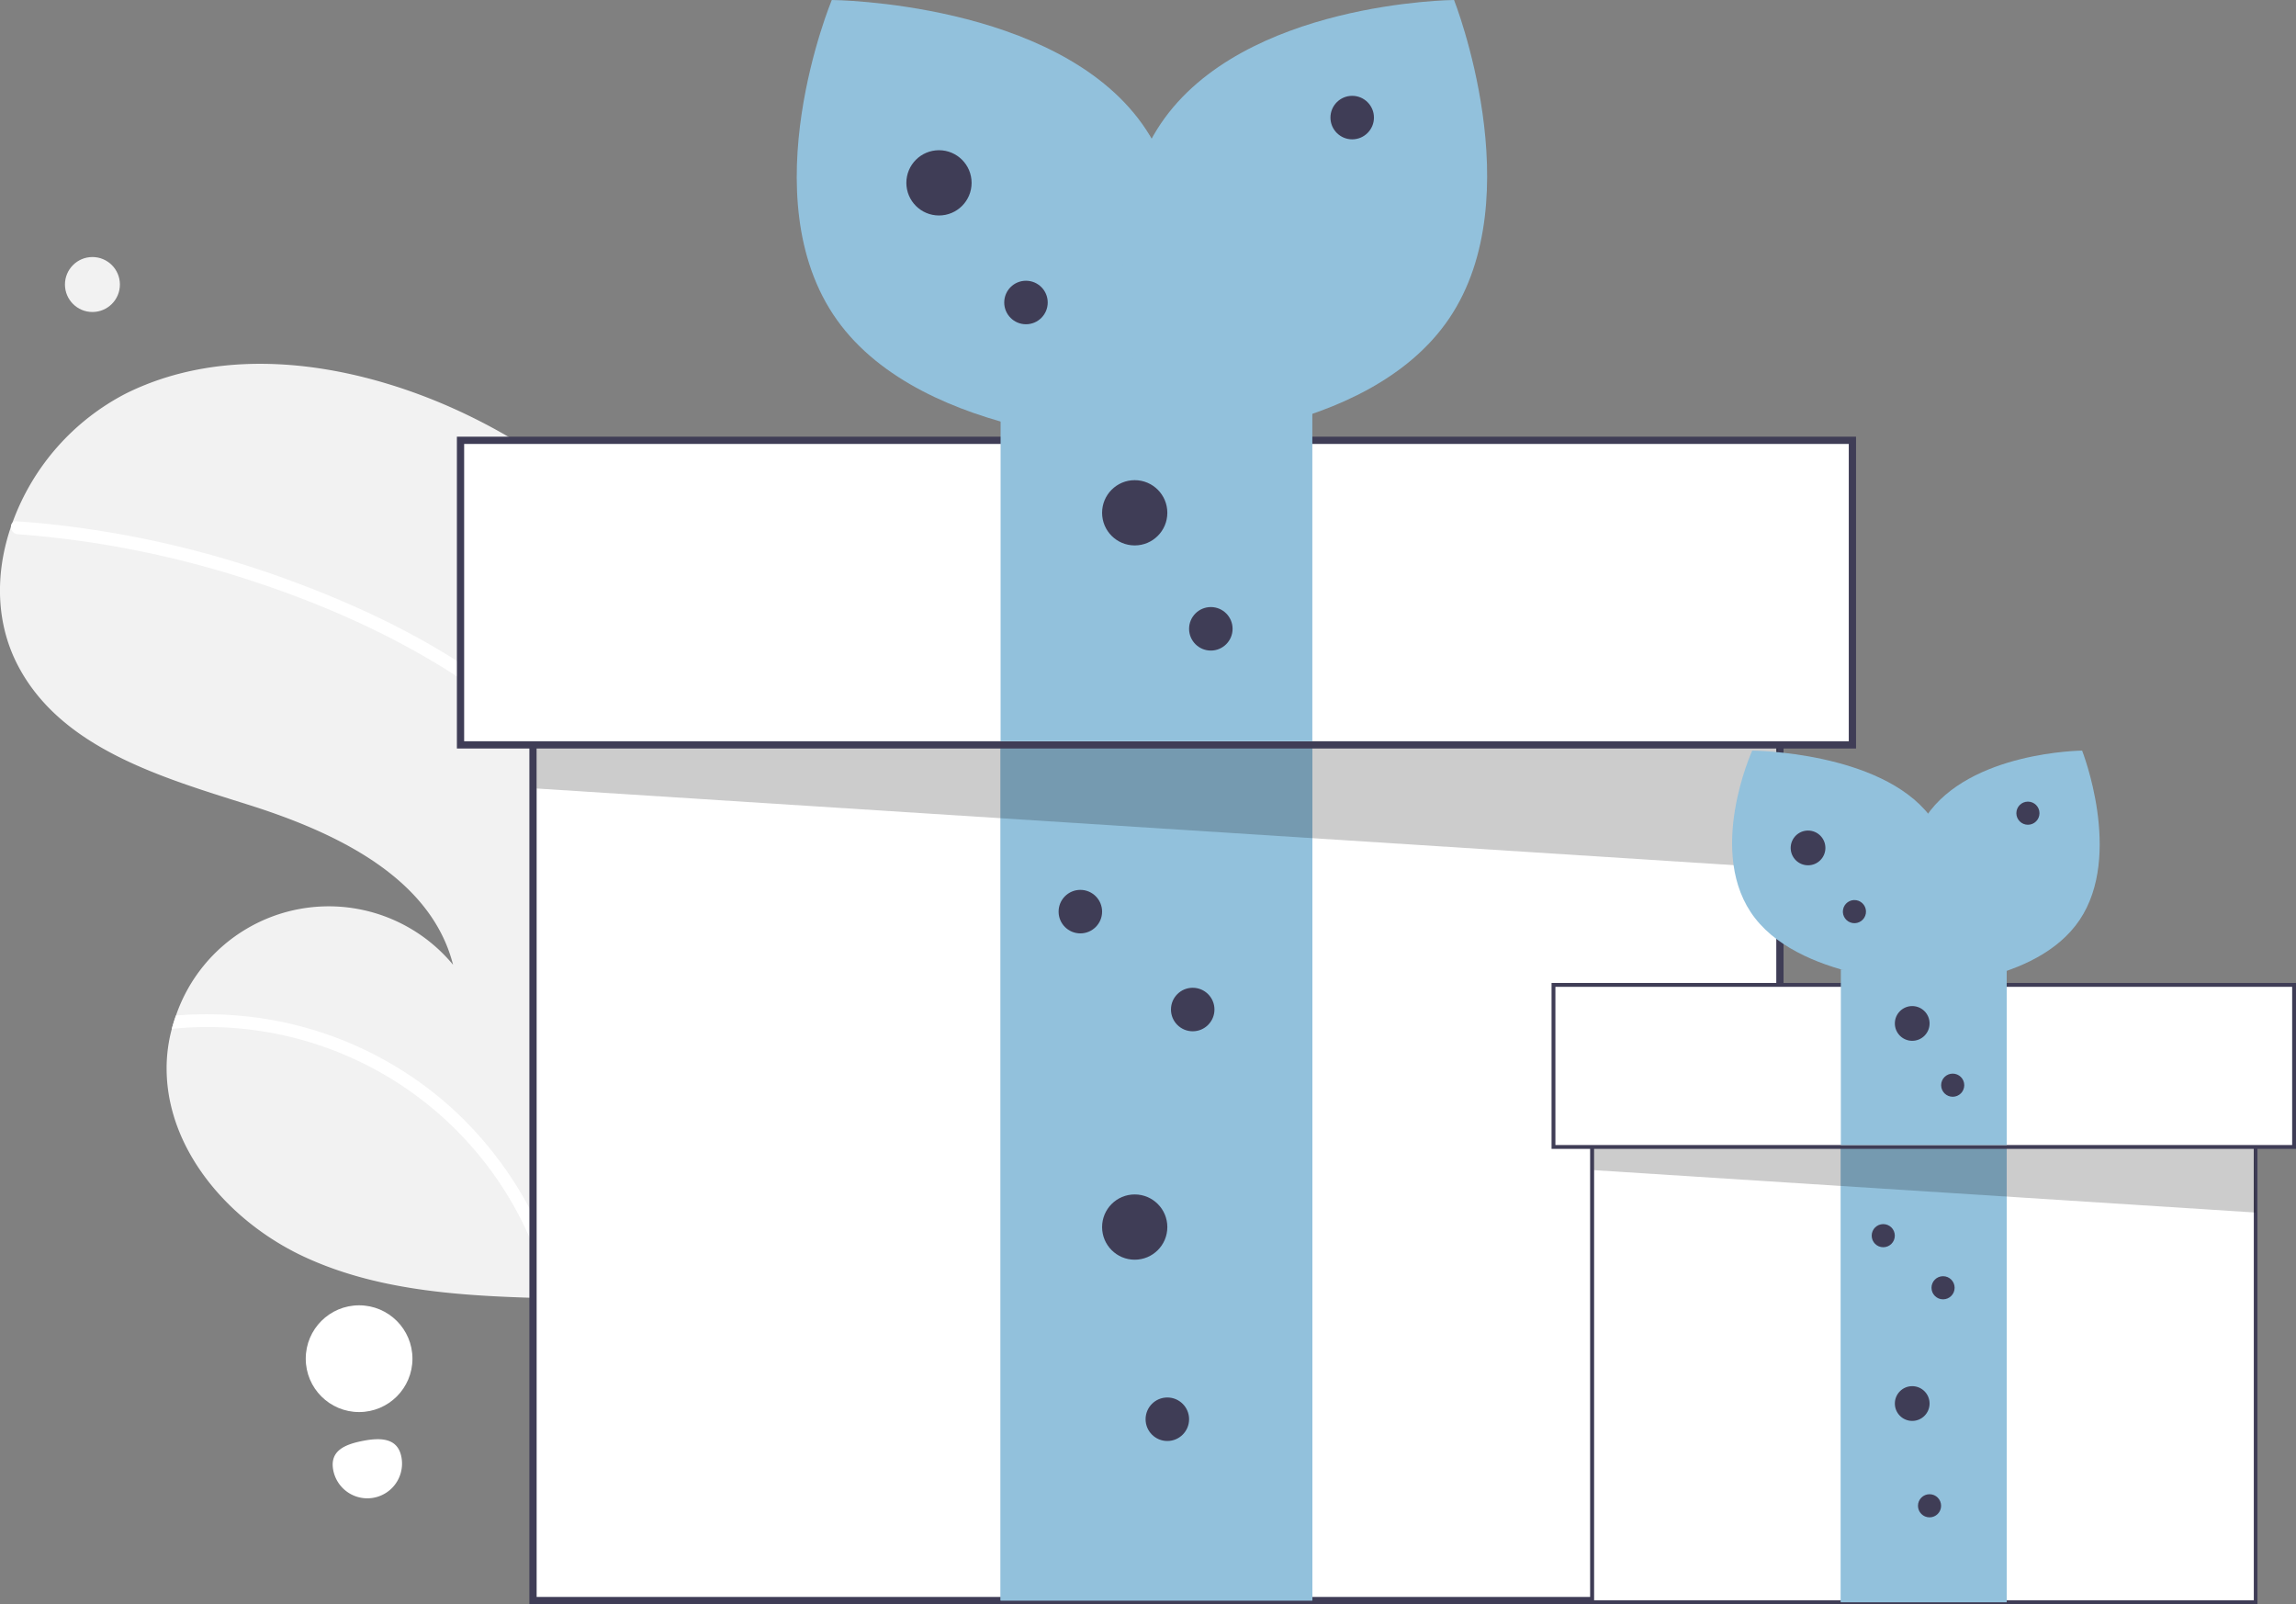 <svg id="Layer_1" data-name="Layer 1" xmlns="http://www.w3.org/2000/svg" viewBox="0 0 633.43 442.43"><rect x="0" y="0" width="633.43" height="442.43" fill="#808080" stroke="none"/><defs><style>.cls-1{fill:#f2f2f2;}.cls-2{fill:#fff;}.cls-3{fill:#3f3d56;}.cls-4{fill:#92c1dc;}.cls-5{isolation:isolate;opacity:0.2;}</style></defs><path class="cls-1" d="M144.78,136.52q2,1.26,4,2.56a336,336,0,0,1,23.45,109.5q.31,6.51.31,13a326.14,326.14,0,0,1-14,95.84q-.74,2.46-1.52,4.89c-.37,1.16-.75,2.34-1.16,3.49-.43.6-.86,1.18-1.29,1.76l-.09.09c-.17.24-.35.47-.5.7-.75,1-1.5,2-2.24,3l.62,0,1.57.1h0c-.53,0-1.07,0-1.6-.06-.19,0-.4,0-.6,0l-.54,0c-22.6-.61-45.73-1.74-66.29-11C63.32,350.74,45.06,329.81,46,306.23a42.2,42.2,0,0,1,1.4-9.14c.33-1.25.72-2.47,1.15-3.69a44.55,44.55,0,0,1,76.44-14c-6.17-24.25-32.66-36.62-56.51-44.14S17.74,219.89,5.55,198c-6.81-12.15-7-26.32-2.53-39.4.13-.39.27-.79.43-1.18a65,65,0,0,1,31.35-35.6c27.28-13.5,60.42-8.74,88.38,3.32A161.51,161.51,0,0,1,144.78,136.52Z" transform="translate(0 -13.32)"/><path class="cls-2" d="M66.59,293.5a100.33,100.33,0,0,1,57.73,25.15,102.69,102.69,0,0,1,29.19,45.79c.31,1,.6,2,.87,3,.54-1,1.07-2.08,1.59-3.13.34-.67.68-1.35,1-2-.37,1.16-.75,2.34-1.16,3.49-.43.6-.86,1.18-1.29,1.76l-.09.09c-.17.24-.35.47-.5.7-.75,1-1.5,2-2.24,3l.62,0,1.57.1h0c-.53,0-1.07,0-1.6-.06-.19,0-.4,0-.6,0-.06-.3-.14-.61-.23-.91A96.92,96.92,0,0,0,47.39,297.09c.33-1.25.72-2.47,1.15-3.69A102.65,102.65,0,0,1,66.59,293.5Z" transform="translate(0 -13.32)"/><path class="cls-2" d="M137.84,203.82a110.56,110.56,0,0,1,22.6,22.76,91.51,91.51,0,0,1,8.64,14.67c1.14,2.38,2.18,4.84,3.12,7.33q.31,6.51.31,13a96,96,0,0,0-2.91-9.67c-.59-1.74-1.25-3.44-1.95-5.13-7.87-18.88-22.11-33.79-38.91-45.13-18-12.13-38.3-21.24-58.86-28a271.55,271.55,0,0,0-65.07-13,2,2,0,0,1-1.79-2,1.62,1.62,0,0,1,.43-1.18,1.37,1.37,0,0,1,1.19-.38c2.73.2,5.46.42,8.18.7A275.51,275.51,0,0,1,79.19,173.1C99.85,180.64,120.3,190.42,137.84,203.82Z" transform="translate(0 -13.32)"/><circle class="cls-1" cx="25.5" cy="78.47" r="7.58"/><rect class="cls-2" x="147.05" y="148.43" width="344" height="293"/><path class="cls-3" d="M492.05,455.76h-346v-295h346Zm-344-2h342v-291h-342Z" transform="translate(0 -13.32)"/><rect class="cls-4" x="276.05" y="205.43" width="86" height="236"/><rect class="cls-4" x="276.05" y="205.43" width="86" height="236"/><polygon class="cls-5" points="148.05 169.93 148.05 217.47 491.05 239.43 490.04 180.77 148.05 169.93"/><rect class="cls-2" x="127.05" y="121.43" width="384" height="84"/><path class="cls-3" d="M512.05,219.76h-386v-86h386Zm-384-2h382v-82h-382Z" transform="translate(0 -13.32)"/><rect class="cls-4" x="276.05" y="113.43" width="86" height="91"/><path class="cls-4" d="M315.16,47.57c24,33.81,1.39,88.19,1.39,88.19s-61.63-.44-85.68-34.25-1.39-88.19-1.39-88.19S291.12,13.76,315.16,47.57Z" transform="translate(0 -13.32)"/><path class="cls-4" d="M320.25,47.41c-22.7,33.65-1.31,87.78-1.31,87.78s58.2-.44,80.9-34.09,1.31-87.78,1.31-87.78S343,13.76,320.25,47.41Z" transform="translate(0 -13.32)"/><circle class="cls-3" cx="259.05" cy="50.43" r="9"/><circle class="cls-3" cx="313.05" cy="141.43" r="9"/><circle class="cls-3" cx="313.05" cy="338.43" r="9"/><circle class="cls-3" cx="283.05" cy="83.43" r="6"/><circle class="cls-3" cx="373.05" cy="32.43" r="6"/><circle class="cls-3" cx="334.05" cy="173.43" r="6"/><circle class="cls-3" cx="298.05" cy="251.43" r="6"/><circle class="cls-3" cx="329.05" cy="278.43" r="6"/><circle class="cls-3" cx="322.05" cy="391.43" r="6"/><rect class="cls-2" x="439.22" y="286" width="183.04" height="155.9"/><path class="cls-3" d="M622.79,455.76H438.69v-157h184.1Zm-183-1.07h182V299.85h-182Z" transform="translate(0 -13.32)"/><rect class="cls-4" x="507.86" y="316.33" width="45.76" height="125.57"/><rect class="cls-4" x="507.86" y="316.33" width="45.76" height="125.57"/><polygon class="cls-5" points="439.75 297.44 439.75 322.73 622.26 334.42 621.72 303.21 439.75 297.44"/><rect class="cls-2" x="428.58" y="271.63" width="204.32" height="44.69"/><path class="cls-3" d="M633.43,330.18H428.05V284.42H633.43Zm-204.32-1.06H632.37V285.49H429.11Z" transform="translate(0 -13.32)"/><rect class="cls-4" x="507.86" y="267.38" width="45.76" height="48.42"/><path class="cls-4" d="M532.4,238.3c13.74,17.72.8,46.22.8,46.22s-35.21-.23-49-17.95-.79-46.23-.79-46.23S518.67,220.57,532.4,238.3Z" transform="translate(0 -13.32)"/><path class="cls-4" d="M531.38,238.48c-12.08,17.91-.7,46.71-.7,46.71s31-.24,43.05-18.14.69-46.71.69-46.71S543.46,220.58,531.38,238.48Z" transform="translate(0 -13.32)"/><circle class="cls-3" cx="498.81" cy="233.86" r="4.79"/><circle class="cls-3" cx="527.55" cy="282.27" r="4.79"/><circle class="cls-3" cx="527.55" cy="387.1" r="4.79"/><circle class="cls-3" cx="511.58" cy="264.74" r="3.19" transform="translate(168.32 713.98) rotate(-80.78)"/><circle class="cls-3" cx="559.47" cy="224.28" r="3.19"/><circle class="cls-3" cx="538.72" cy="299.3" r="3.19"/><circle class="cls-3" cx="519.56" cy="340.8" r="3.19"/><circle class="cls-3" cx="536.06" cy="355.17" r="3.19"/><circle class="cls-3" cx="532.33" cy="415.3" r="3.19"/><circle class="cls-2" cx="99.07" cy="374.73" r="14.72"/><path class="cls-2" d="M110.76,415.27a9.57,9.57,0,0,1-18.84,3.43h0v0c-.94-5.2,3.08-7,8.28-8S109.82,410.07,110.76,415.27Z" transform="translate(0 -13.32)"/></svg>